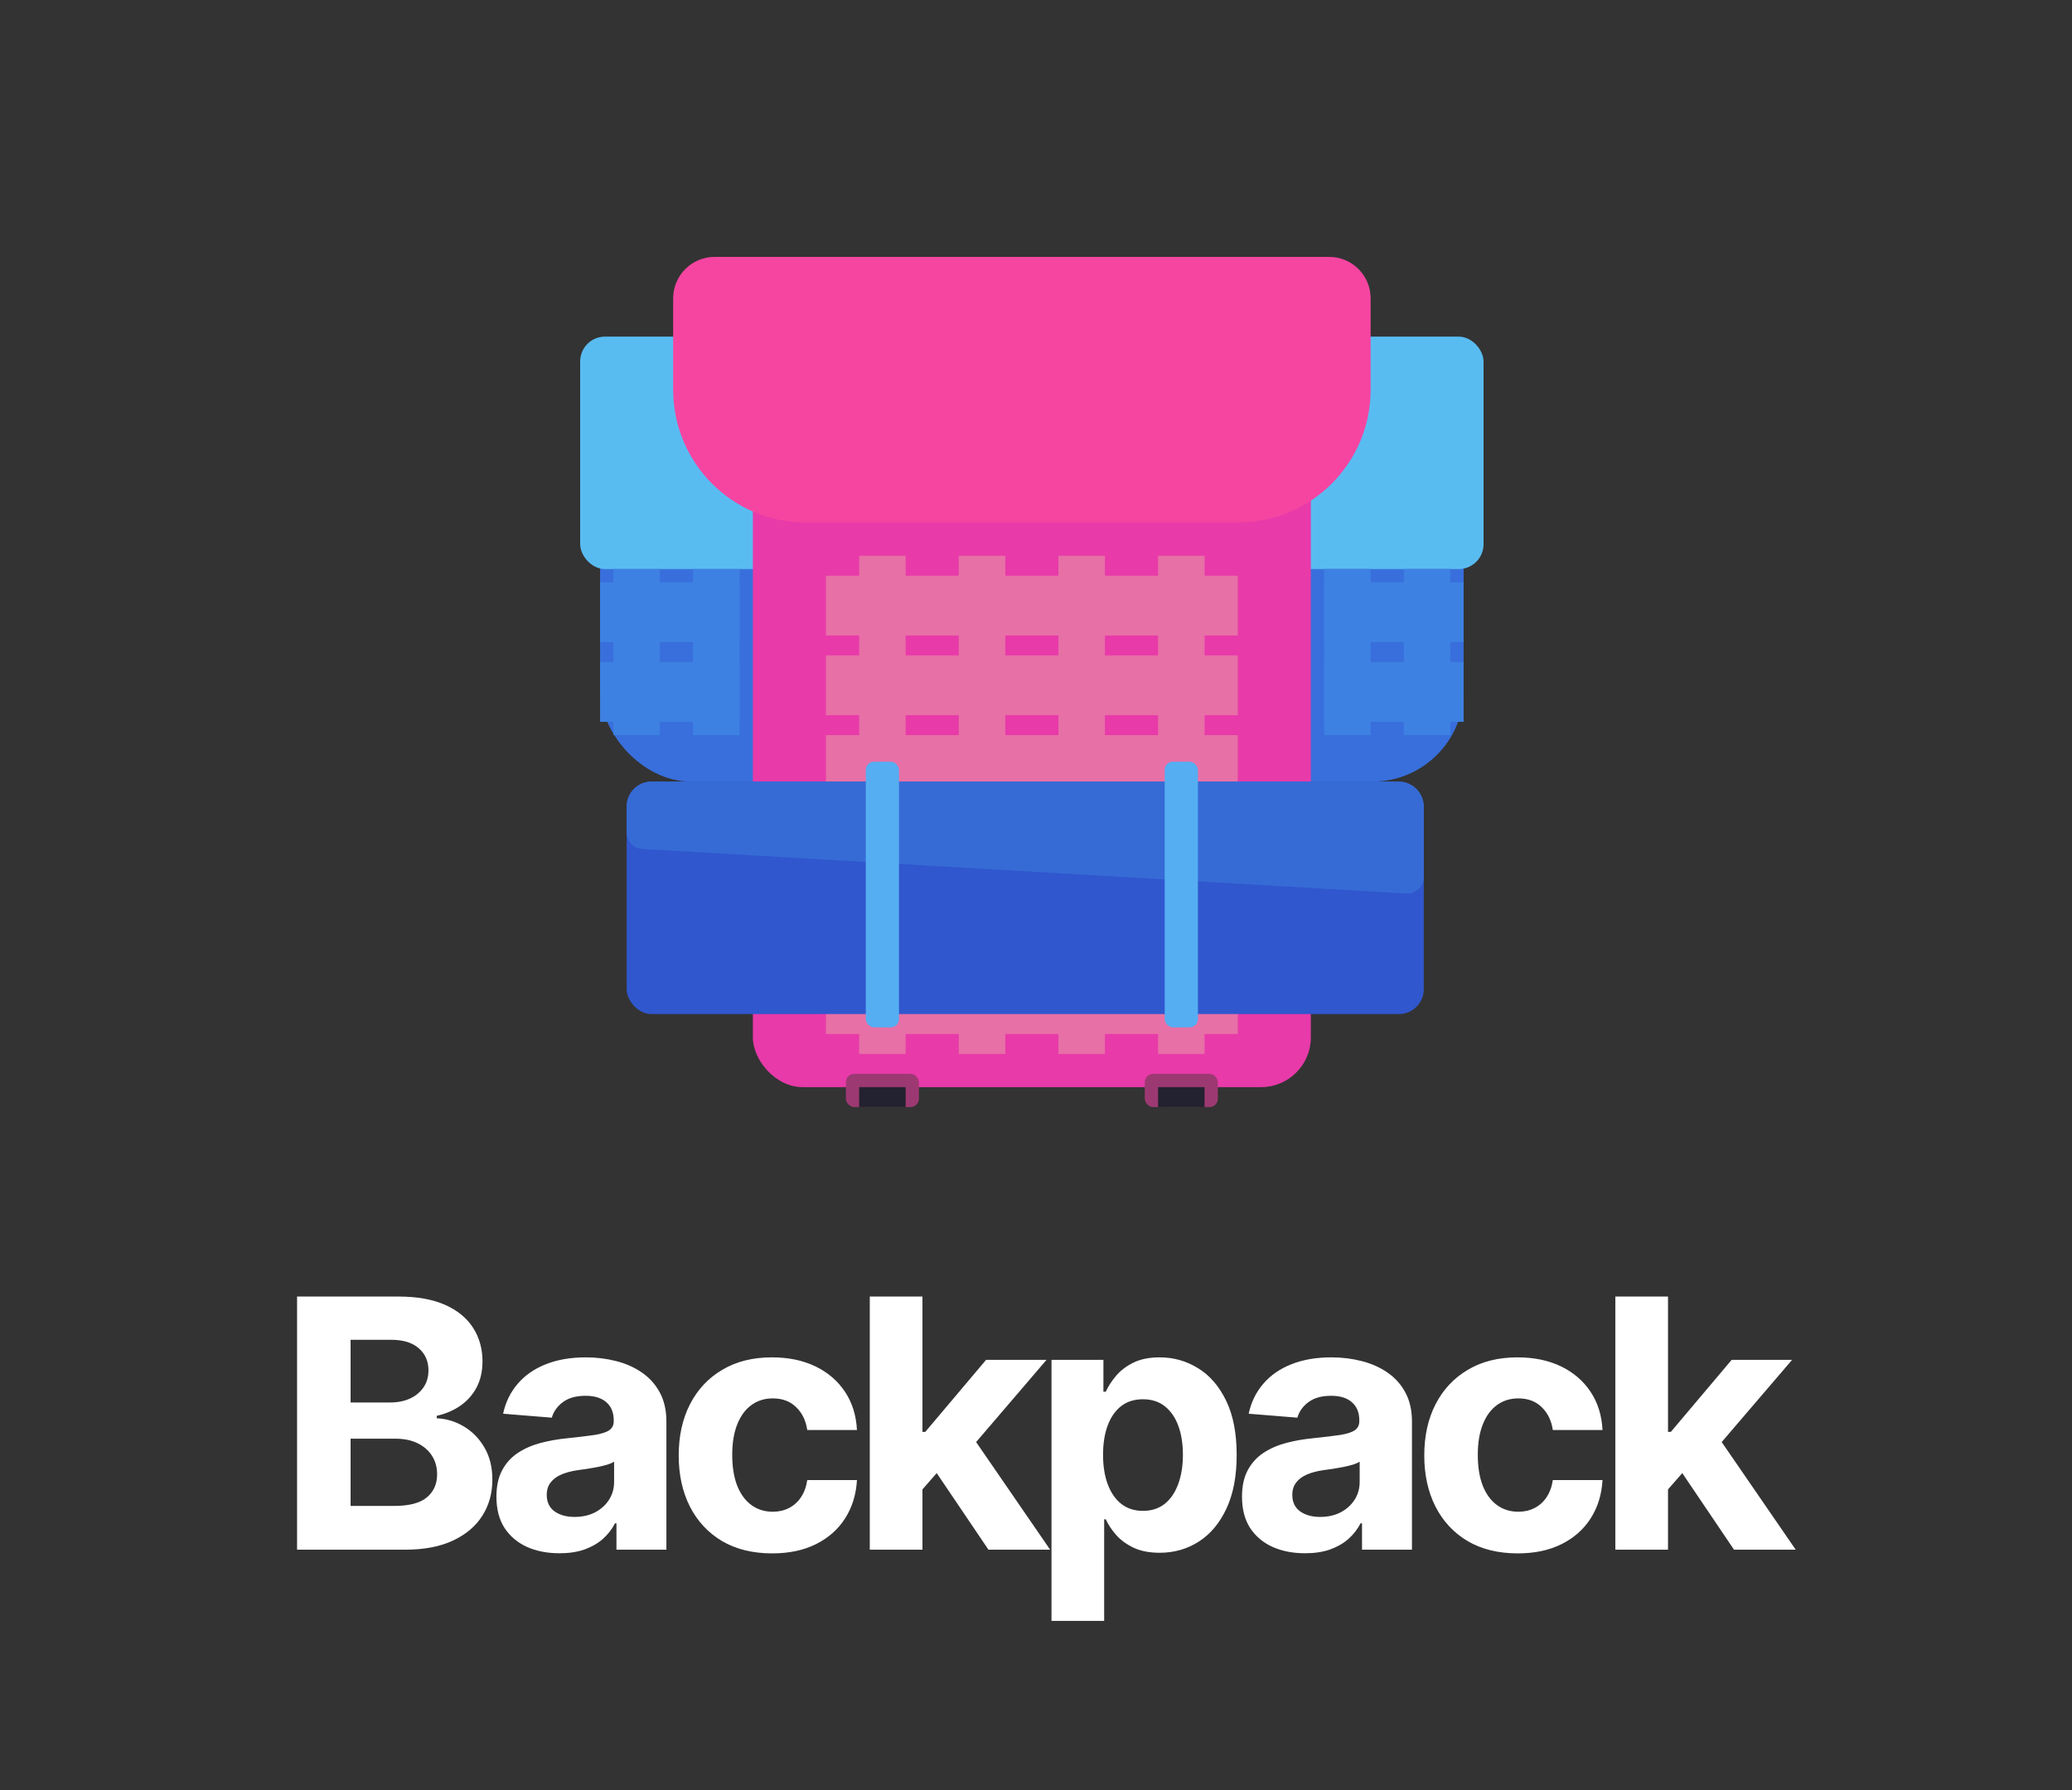 <svg width="250" height="216" viewBox="0 0 250 216" fill="none" xmlns="http://www.w3.org/2000/svg">
<rect x="0" y="0" width="250" height="216" fill="#333333" stroke="none"/>
<path d="M35.843 187V156.455H48.073C50.32 156.455 52.195 156.788 53.696 157.454C55.197 158.12 56.326 159.045 57.082 160.228C57.837 161.401 58.215 162.754 58.215 164.285C58.215 165.478 57.977 166.527 57.499 167.432C57.022 168.327 56.366 169.062 55.531 169.639C54.705 170.206 53.761 170.609 52.697 170.847V171.146C53.86 171.195 54.949 171.523 55.963 172.13C56.987 172.737 57.817 173.587 58.454 174.68C59.09 175.764 59.408 177.057 59.408 178.558C59.408 180.179 59.006 181.626 58.2 182.898C57.405 184.161 56.227 185.161 54.665 185.896C53.104 186.632 51.18 187 48.893 187H35.843ZM42.301 181.72H47.566C49.366 181.72 50.678 181.377 51.504 180.691C52.329 179.995 52.741 179.07 52.741 177.917C52.741 177.072 52.538 176.326 52.13 175.68C51.722 175.033 51.141 174.526 50.385 174.158C49.639 173.79 48.749 173.607 47.715 173.607H42.301V181.72ZM42.301 169.237H47.089C47.974 169.237 48.759 169.082 49.445 168.774C50.141 168.456 50.688 168.009 51.086 167.432C51.494 166.855 51.697 166.164 51.697 165.359C51.697 164.255 51.305 163.365 50.519 162.689C49.744 162.013 48.64 161.675 47.208 161.675H42.301V169.237ZM67.504 187.433C66.042 187.433 64.74 187.179 63.596 186.672C62.453 186.155 61.548 185.394 60.882 184.39C60.225 183.376 59.897 182.113 59.897 180.602C59.897 179.329 60.131 178.26 60.598 177.395C61.066 176.53 61.702 175.834 62.508 175.307C63.313 174.78 64.228 174.382 65.252 174.114C66.286 173.845 67.37 173.656 68.503 173.547C69.836 173.408 70.909 173.278 71.725 173.159C72.54 173.03 73.132 172.841 73.5 172.592C73.868 172.344 74.052 171.976 74.052 171.489V171.399C74.052 170.455 73.753 169.724 73.157 169.207C72.57 168.69 71.735 168.431 70.651 168.431C69.507 168.431 68.598 168.685 67.921 169.192C67.245 169.689 66.798 170.315 66.579 171.071L60.703 170.594C61.001 169.202 61.588 167.999 62.463 166.984C63.338 165.96 64.466 165.175 65.848 164.628C67.24 164.071 68.851 163.793 70.681 163.793C71.954 163.793 73.171 163.942 74.335 164.24C75.508 164.538 76.547 165.001 77.452 165.627C78.367 166.254 79.088 167.059 79.615 168.043C80.142 169.018 80.405 170.186 80.405 171.548V187H74.38V183.823H74.201C73.833 184.539 73.341 185.17 72.724 185.717C72.108 186.254 71.367 186.677 70.502 186.985C69.637 187.283 68.637 187.433 67.504 187.433ZM69.323 183.048C70.258 183.048 71.084 182.864 71.799 182.496C72.515 182.118 73.077 181.611 73.485 180.974C73.892 180.338 74.096 179.617 74.096 178.812V176.381C73.897 176.51 73.624 176.629 73.276 176.739C72.938 176.838 72.555 176.933 72.127 177.022C71.7 177.102 71.272 177.176 70.845 177.246C70.417 177.305 70.029 177.36 69.681 177.41C68.936 177.519 68.284 177.693 67.728 177.932C67.171 178.17 66.738 178.494 66.43 178.901C66.122 179.299 65.968 179.796 65.968 180.393C65.968 181.258 66.281 181.919 66.907 182.376C67.544 182.824 68.349 183.048 69.323 183.048ZM93.165 187.447C90.819 187.447 88.8 186.95 87.11 185.956C85.43 184.952 84.137 183.56 83.232 181.78C82.337 180 81.89 177.952 81.89 175.635C81.89 173.288 82.342 171.23 83.247 169.46C84.162 167.68 85.459 166.293 87.14 165.299C88.82 164.295 90.819 163.793 93.136 163.793C95.134 163.793 96.884 164.156 98.386 164.881C99.887 165.607 101.075 166.626 101.95 167.939C102.825 169.251 103.307 170.793 103.397 172.562H97.401C97.232 171.419 96.785 170.499 96.059 169.803C95.343 169.097 94.403 168.744 93.24 168.744C92.256 168.744 91.395 169.013 90.66 169.55C89.934 170.077 89.367 170.847 88.959 171.862C88.552 172.876 88.348 174.104 88.348 175.545C88.348 177.007 88.547 178.25 88.945 179.274C89.352 180.298 89.924 181.079 90.66 181.616C91.395 182.153 92.256 182.421 93.24 182.421C93.966 182.421 94.617 182.272 95.194 181.974C95.78 181.675 96.263 181.243 96.641 180.676C97.028 180.099 97.282 179.408 97.401 178.603H103.397C103.297 180.353 102.82 181.894 101.965 183.227C101.12 184.549 99.952 185.583 98.46 186.329C96.969 187.075 95.204 187.447 93.165 187.447ZM110.702 180.408L110.717 172.786H111.642L118.98 164.091H126.273L116.414 175.605H114.908L110.702 180.408ZM104.945 187V156.455H111.299V187H104.945ZM119.263 187L112.522 177.022L116.757 172.533L126.706 187H119.263ZM126.87 195.591V164.091H133.134V167.939H133.418C133.696 167.322 134.099 166.696 134.626 166.06C135.163 165.413 135.859 164.876 136.714 164.449C137.579 164.011 138.653 163.793 139.936 163.793C141.606 163.793 143.147 164.23 144.559 165.105C145.971 165.97 147.1 167.278 147.945 169.028C148.79 170.768 149.213 172.95 149.213 175.575C149.213 178.131 148.8 180.288 147.975 182.048C147.159 183.798 146.046 185.126 144.634 186.031C143.232 186.925 141.661 187.373 139.921 187.373C138.688 187.373 137.639 187.169 136.774 186.761C135.919 186.354 135.218 185.842 134.671 185.225C134.124 184.599 133.706 183.967 133.418 183.331H133.224V195.591H126.87ZM133.09 175.545C133.09 176.908 133.279 178.096 133.656 179.11C134.034 180.124 134.581 180.915 135.297 181.482C136.013 182.038 136.883 182.317 137.907 182.317C138.941 182.317 139.816 182.033 140.532 181.467C141.248 180.89 141.79 180.094 142.158 179.08C142.536 178.056 142.725 176.878 142.725 175.545C142.725 174.223 142.541 173.06 142.173 172.055C141.805 171.051 141.263 170.266 140.547 169.699C139.831 169.132 138.951 168.849 137.907 168.849C136.873 168.849 135.998 169.122 135.282 169.669C134.576 170.216 134.034 170.991 133.656 171.996C133.279 173 133.09 174.183 133.09 175.545ZM157.461 187.433C155.999 187.433 154.697 187.179 153.553 186.672C152.41 186.155 151.505 185.394 150.839 184.39C150.183 183.376 149.855 182.113 149.855 180.602C149.855 179.329 150.088 178.26 150.555 177.395C151.023 176.53 151.659 175.834 152.465 175.307C153.27 174.78 154.185 174.382 155.209 174.114C156.243 173.845 157.327 173.656 158.46 173.547C159.793 173.408 160.867 173.278 161.682 173.159C162.497 173.03 163.089 172.841 163.457 172.592C163.825 172.344 164.009 171.976 164.009 171.489V171.399C164.009 170.455 163.71 169.724 163.114 169.207C162.527 168.69 161.692 168.431 160.608 168.431C159.465 168.431 158.555 168.685 157.879 169.192C157.203 169.689 156.755 170.315 156.536 171.071L150.66 170.594C150.958 169.202 151.545 167.999 152.42 166.984C153.295 165.96 154.423 165.175 155.805 164.628C157.198 164.071 158.808 163.793 160.638 163.793C161.911 163.793 163.129 163.942 164.292 164.24C165.465 164.538 166.504 165.001 167.409 165.627C168.324 166.254 169.045 167.059 169.572 168.043C170.099 169.018 170.362 170.186 170.362 171.548V187H164.337V183.823H164.158C163.79 184.539 163.298 185.17 162.681 185.717C162.065 186.254 161.324 186.677 160.459 186.985C159.594 187.283 158.595 187.433 157.461 187.433ZM159.281 183.048C160.215 183.048 161.041 182.864 161.756 182.496C162.472 182.118 163.034 181.611 163.442 180.974C163.85 180.338 164.053 179.617 164.053 178.812V176.381C163.855 176.51 163.581 176.629 163.233 176.739C162.895 176.838 162.512 176.933 162.085 177.022C161.657 177.102 161.23 177.176 160.802 177.246C160.374 177.305 159.987 177.36 159.639 177.41C158.893 177.519 158.242 177.693 157.685 177.932C157.128 178.17 156.695 178.494 156.387 178.901C156.079 179.299 155.925 179.796 155.925 180.393C155.925 181.258 156.238 181.919 156.864 182.376C157.501 182.824 158.306 183.048 159.281 183.048ZM183.123 187.447C180.776 187.447 178.757 186.95 177.067 185.956C175.387 184.952 174.094 183.56 173.189 181.78C172.294 180 171.847 177.952 171.847 175.635C171.847 173.288 172.299 171.23 173.204 169.46C174.119 167.68 175.417 166.293 177.097 165.299C178.777 164.295 180.776 163.793 183.093 163.793C185.091 163.793 186.841 164.156 188.343 164.881C189.844 165.607 191.032 166.626 191.907 167.939C192.782 169.251 193.265 170.793 193.354 172.562H187.358C187.189 171.419 186.742 170.499 186.016 169.803C185.3 169.097 184.36 168.744 183.197 168.744C182.213 168.744 181.353 169.013 180.617 169.55C179.891 170.077 179.324 170.847 178.917 171.862C178.509 172.876 178.305 174.104 178.305 175.545C178.305 177.007 178.504 178.25 178.902 179.274C179.309 180.298 179.881 181.079 180.617 181.616C181.353 182.153 182.213 182.421 183.197 182.421C183.923 182.421 184.574 182.272 185.151 181.974C185.738 181.675 186.22 181.243 186.598 180.676C186.985 180.099 187.239 179.408 187.358 178.603H193.354C193.255 180.353 192.777 181.894 191.922 183.227C191.077 184.549 189.909 185.583 188.417 186.329C186.926 187.075 185.161 187.447 183.123 187.447ZM200.659 180.408L200.674 172.786H201.599L208.937 164.091H216.23L206.371 175.605H204.865L200.659 180.408ZM194.902 187V156.455H201.256V187H194.902ZM209.22 187L202.479 177.022L206.715 172.533L216.663 187H209.22Z" fill="white"/>
<rect x="144.537" y="42.221" width="32.059" height="52.096" rx="11" fill="#386FDC"/>
<rect x="144.537" y="40.618" width="34.463" height="28.052" rx="3" fill="#59BCF1"/>
<rect x="72.404" y="42.221" width="32.059" height="52.096" rx="11" fill="#386FDC"/>
<rect x="70" y="40.618" width="34.463" height="28.052" rx="3" fill="#59BCF1"/>
<rect x="90.838" y="39.816" width="67.323" height="91.368" rx="6" fill="#E83AA9"/>
<rect x="99.654" y="69.471" width="49.691" height="7.213" fill="#E770A6"/>
<rect x="99.654" y="79.088" width="49.691" height="7.213" fill="#E770A6"/>
<rect x="99.654" y="88.706" width="49.691" height="7.213" fill="#E770A6"/>
<rect x="103.662" y="67.066" width="5.61" height="24.846" fill="#E770A6"/>
<rect x="115.684" y="67.066" width="5.61" height="24.846" fill="#E770A6"/>
<rect x="127.706" y="67.066" width="5.61" height="24.846" fill="#E770A6"/>
<rect x="139.728" y="67.066" width="5.61" height="24.846" fill="#E770A6"/>
<rect x="99.654" y="98.323" width="49.691" height="7.213" fill="#E770A6"/>
<rect x="99.654" y="107.941" width="49.691" height="7.213" fill="#E770A6"/>
<rect x="99.654" y="117.559" width="49.691" height="7.213" fill="#E770A6"/>
<rect x="103.662" y="102.331" width="5.61" height="24.846" fill="#E770A6"/>
<rect x="115.684" y="102.331" width="5.61" height="24.846" fill="#E770A6"/>
<rect x="127.706" y="102.331" width="5.61" height="24.846" fill="#E770A6"/>
<rect x="139.728" y="102.331" width="5.61" height="24.846" fill="#E770A6"/>
<path d="M81.221 36C81.221 33.239 83.459 31 86.221 31H160.375C163.136 31 165.375 33.239 165.375 36V47.029V47.029C165.375 55.882 158.198 63.059 149.346 63.059H97.25C88.397 63.059 81.221 55.882 81.221 47.029V47.029V36Z" fill="#F545A1"/>
<rect x="75.61" y="94.316" width="96.177" height="28.052" rx="3" fill="#3057CE"/>
<path d="M75.61 97.316C75.61 95.659 76.953 94.316 78.61 94.316H168.787C170.444 94.316 171.787 95.659 171.787 97.316V105.821C171.787 106.971 170.819 107.885 169.67 107.818L77.494 102.441C76.436 102.379 75.61 101.503 75.61 100.444V97.316Z" fill="#366BD5"/>
<rect x="104.463" y="91.912" width="4.007" height="32.059" rx="1" fill="#55AEF2"/>
<rect x="140.529" y="91.912" width="4.007" height="32.059" rx="1" fill="#55AEF2"/>
<rect x="72.404" y="70.272" width="16.831" height="7.213" fill="#3D81E2"/>
<rect x="72.404" y="79.89" width="16.831" height="7.213" fill="#3D81E2"/>
<rect x="74.007" y="68.669" width="5.61" height="20.037" fill="#3D81E2"/>
<rect x="83.625" y="68.669" width="5.61" height="20.037" fill="#3D81E2"/>
<rect x="176.596" y="87.103" width="16.831" height="7.213" transform="rotate(-180 176.596 87.103)" fill="#3D81E2"/>
<rect x="176.596" y="77.485" width="16.831" height="7.213" transform="rotate(-180 176.596 77.485)" fill="#3D81E2"/>
<rect x="174.993" y="88.706" width="5.61" height="20.037" transform="rotate(-180 174.993 88.706)" fill="#3D81E2"/>
<rect x="165.375" y="88.706" width="5.61" height="20.037" transform="rotate(-180 165.375 88.706)" fill="#3D81E2"/>
<rect x="102.059" y="129.581" width="8.816" height="4.007" rx="1" fill="#9D3972"/>
<rect width="5.61" height="2.404" transform="matrix(1 0 0 -1 103.662 133.588)" fill="#232230"/>
<rect x="138.125" y="129.581" width="8.816" height="4.007" rx="1" fill="#9D3972"/>
<rect width="5.61" height="2.404" transform="matrix(1 0 0 -1 139.728 133.588)" fill="#232230"/>
</svg>
